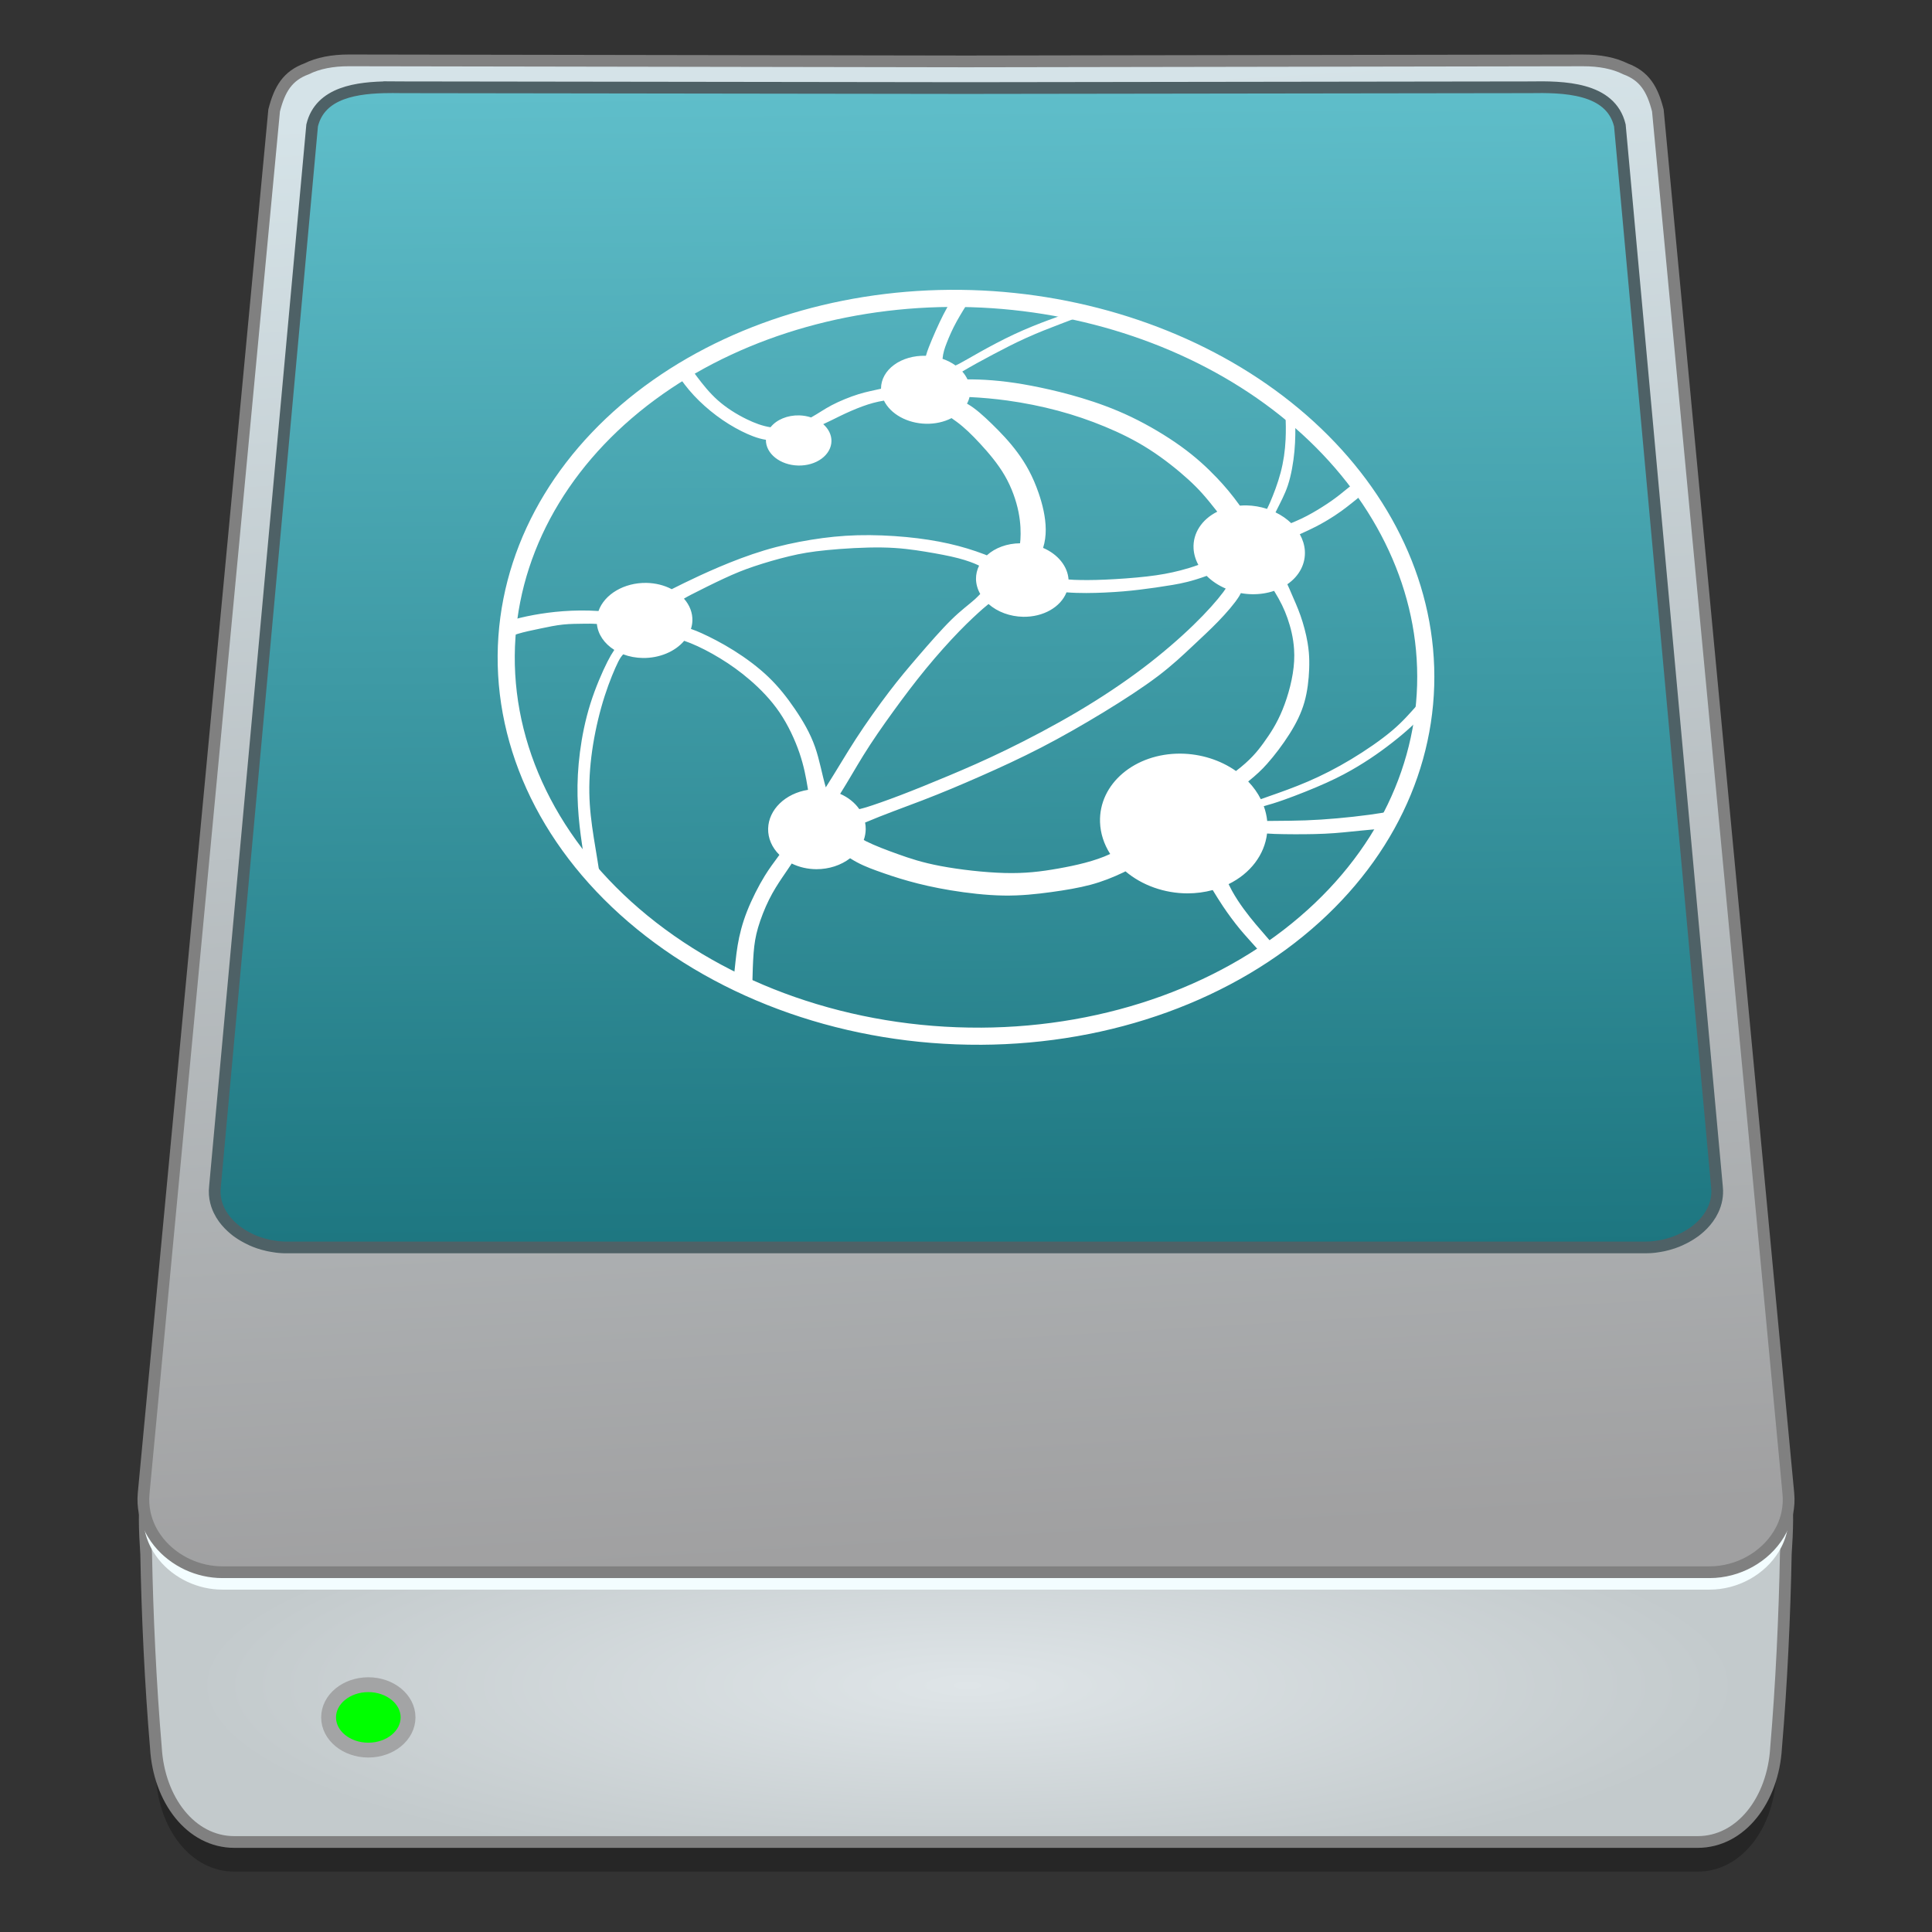 <?xml version="1.0" encoding="UTF-8" standalone="no"?>
<svg
   xmlns:osb="http://www.openswatchbook.org/uri/2009/osb"
   xmlns:dc="http://purl.org/dc/elements/1.1/"
   xmlns:cc="http://creativecommons.org/ns#"
   xmlns:rdf="http://www.w3.org/1999/02/22-rdf-syntax-ns#"
   xmlns:svg="http://www.w3.org/2000/svg"
   xmlns="http://www.w3.org/2000/svg"
   xmlns:xlink="http://www.w3.org/1999/xlink"
   xmlns:sodipodi="http://sodipodi.sourceforge.net/DTD/sodipodi-0.dtd"
   xmlns:inkscape="http://www.inkscape.org/namespaces/inkscape"
   width="128"
   height="128"
   viewBox="0 0 128 128"
   version="1.1"
   id="svg340"
   sodipodi:docname="network-server - Copy.svg"
   inkscape:version="0.92.4 (5da689c313, 2019-01-14)">
  <rect x="0" y="0" width="128" height="128" fill="#333333" stroke="none"/>
  <sodipodi:namedview
     pagecolor="#ffffff"
     bordercolor="#666666"
     borderopacity="1"
     objecttolerance="10"
     gridtolerance="10"
     guidetolerance="10"
     inkscape:pageopacity="0"
     inkscape:pageshadow="2"
     inkscape:window-width="1600"
     inkscape:window-height="838"
     id="namedview342"
     showgrid="false"
     inkscape:zoom="0.92187498"
     inkscape:cx="79.971395"
     inkscape:cy="-100.03637"
     inkscape:window-x="-8"
     inkscape:window-y="-8"
     inkscape:window-maximized="1"
     inkscape:current-layer="svg340" />
  <defs
     id="defs205">
    <linearGradient
       inkscape:collect="always"
       id="linearGradient1473">
      <stop
         style="stop-color:#5fbeca;stop-opacity:1"
         offset="0"
         id="stop1469" />
      <stop
         style="stop-color:#1d7680;stop-opacity:1"
         offset="1"
         id="stop1471" />
    </linearGradient>
    <linearGradient
       id="linearGradient5420"
       inkscape:collect="always">
      <stop
         id="stop5416"
         offset="0"
         style="stop-color:#d5e3e8;stop-opacity:1" />
      <stop
         id="stop5418"
         offset="1"
         style="stop-color:#a0a0a1;stop-opacity:1" />
    </linearGradient>
    <linearGradient
       id="linearGradient5408"
       inkscape:collect="always">
      <stop
         id="stop5404"
         offset="0"
         style="stop-color:#dfe5e8;stop-opacity:1" />
      <stop
         id="stop5406"
         offset="1"
         style="stop-color:#c3cacc;stop-opacity:1" />
    </linearGradient>
    <linearGradient
       osb:paint="solid"
       id="linearGradient6987">
      <stop
         id="stop6985"
         offset="0"
         style="stop-color:#77d2fb;stop-opacity:1;" />
    </linearGradient>
    <radialGradient
       gradientUnits="userSpaceOnUse"
       gradientTransform="matrix(0.685,0,0,0.171,-280.193,48.041)"
       r="74.884"
       fy="372.055"
       fx="502.621"
       cy="372.055"
       cx="502.621"
       id="radialGradient5414"
       xlink:href="#linearGradient5408"
       inkscape:collect="always" />
    <linearGradient
       gradientTransform="matrix(0.727,0,0,0.727,-301.207,-151.315)"
       gradientUnits="userSpaceOnUse"
       y2="349.103"
       x2="504.38"
       y1="216.144"
       x1="496.552"
       id="linearGradient5422"
       xlink:href="#linearGradient5420"
       inkscape:collect="always" />
    <linearGradient
       y2="324.152"
       x2="502.798"
       y1="216.43"
       x1="501.827"
       gradientTransform="matrix(0.714,0,0,0.714,-295.638,-148.541)"
       gradientUnits="userSpaceOnUse"
       id="linearGradient5448"
       xlink:href="#linearGradient1473"
       inkscape:collect="always" />
    <linearGradient
       osb:paint="solid"
       id="linearGradient6088">
      <stop
         id="stop6086"
         offset="0"
         style="stop-color:#51b3e3;stop-opacity:1;" />
    </linearGradient>
  </defs>
  <g
     transform="matrix(0.215,0,0,0.2,-259.508,-55.137)"
     id="g1485" />
  <g
     transform="matrix(0.215,0,0,0.2,-259.508,-55.137)"
     id="g1487" />
  <g
     transform="matrix(0.215,0,0,0.2,-259.508,-55.137)"
     id="g1489" />
  <g
     transform="matrix(0.215,0,0,0.2,-259.508,-55.137)"
     id="g1491" />
  <g
     transform="matrix(0.215,0,0,0.2,-259.508,-55.137)"
     id="g1493" />
  <g
     transform="matrix(0.215,0,0,0.2,-259.508,-55.137)"
     id="g1495" />
  <g
     transform="matrix(0.215,0,0,0.2,-259.508,-55.137)"
     id="g1497" />
  <g
     transform="matrix(0.215,0,0,0.2,-259.508,-55.137)"
     id="g1499" />
  <g
     transform="matrix(0.215,0,0,0.2,-259.508,-55.137)"
     id="g1501" />
  <g
     transform="matrix(0.215,0,0,0.2,-259.508,-55.137)"
     id="g1503" />
  <g
     transform="matrix(0.215,0,0,0.2,-259.508,-55.137)"
     id="g1505" />
  <g
     transform="matrix(0.215,0,0,0.2,-259.508,-55.137)"
     id="g1507" />
  <g
     transform="matrix(0.215,0,0,0.2,-259.508,-55.137)"
     id="g1509" />
  <g
     transform="matrix(0.215,0,0,0.2,-259.508,-55.137)"
     id="g1511" />
  <g
     transform="matrix(0.215,0,0,0.2,-259.508,-55.137)"
     id="g1513" />
  <g
     style="stroke-width:4.084"
     inkscape:transform-center-y="-9.4924686"
     inkscape:transform-center-x="5.4653607"
     inkscape:label="Capa 1"
     id="layer1-4-3"
     transform="matrix(2.152,0,0,2.157,-1145.474,-1153.931)">
    <g
       style="stroke-width:4.084"
       id="layer1-3-65-9"
       inkscape:label="Capa 1"
       transform="translate(0.42,0.035)" />
  </g>
  <g
     style="stroke-width:4.084"
     inkscape:transform-center-y="-9.4924686"
     inkscape:transform-center-x="5.4653607"
     inkscape:label="Capa 1"
     id="layer1-4"
     transform="matrix(2.152,0,0,2.157,-1145.474,-1153.83)">
    <g
       style="stroke-width:4.084"
       id="layer1-3-65"
       inkscape:label="Capa 1"
       transform="translate(0.42,0.035)" />
  </g>
  <circle
     style="fill:url(#c);stroke-width:1.062"
     cx="-328.668"
     cy="33.289"
     r="0"
     id="circle1645" />
  <circle
     style="fill:url(#b);stroke-width:1.062"
     cx="-399.105"
     cy="33.379"
     r="0"
     id="circle1647" />
  <g
     style="stroke-width:4.084"
     inkscape:transform-center-y="-9.4924686"
     inkscape:transform-center-x="5.4653607"
     inkscape:label="Capa 1"
     id="layer1-4-3-3"
     transform="matrix(2.152,0,0,2.157,-950.327,-1153.931)">
    <g
       style="stroke-width:4.084"
       id="layer1-3-65-9-90"
       inkscape:label="Capa 1"
       transform="translate(0.42,0.035)" />
  </g>
  <g
     style="stroke-width:4.084"
     inkscape:transform-center-y="-9.4924686"
     inkscape:transform-center-x="5.4653607"
     inkscape:label="Capa 1"
     id="layer1-4-5"
     transform="matrix(2.152,0,0,2.157,-950.327,-1153.83)">
    <g
       style="stroke-width:4.084"
       id="layer1-3-65-22"
       inkscape:label="Capa 1"
       transform="translate(0.42,0.035)" />
  </g>
  <g
     style="stroke-width:4.084"
     inkscape:transform-center-y="-9.4924686"
     inkscape:transform-center-x="5.4653607"
     inkscape:label="Capa 1"
     id="layer1-4-3-2"
     transform="matrix(2.053,0,0,2.058,-1088.403,-1076.027)">
    <g
       style="stroke-width:4.084"
       id="layer1-3-65-9-9"
       inkscape:label="Capa 1"
       transform="translate(0.42,0.035)" />
  </g>
  <g
     style="stroke-width:4.084"
     inkscape:transform-center-y="-9.4924686"
     inkscape:transform-center-x="5.4653607"
     inkscape:label="Capa 1"
     id="layer1-4-1"
     transform="matrix(2.053,0,0,2.058,-1088.403,-1075.931)">
    <g
       style="stroke-width:4.084"
       id="layer1-3-65-2"
       inkscape:label="Capa 1"
       transform="translate(0.42,0.035)" />
  </g>
  <g
     style="stroke-width:4.084"
     inkscape:transform-center-y="-9.4924686"
     inkscape:transform-center-x="5.4653607"
     inkscape:label="Capa 1"
     id="layer1-4-3-90"
     transform="matrix(2.152,0,0,2.157,-961.454,-1153.931)">
    <g
       style="stroke-width:4.084"
       id="layer1-3-65-9-5"
       inkscape:label="Capa 1"
       transform="translate(0.42,0.035)" />
  </g>
  <g
     style="stroke-width:4.084"
     inkscape:transform-center-y="-9.4924686"
     inkscape:transform-center-x="5.4653607"
     inkscape:label="Capa 1"
     id="layer1-4-22"
     transform="matrix(2.152,0,0,2.157,-961.454,-1153.83)">
    <g
       style="stroke-width:4.084"
       id="layer1-3-65-7"
       inkscape:label="Capa 1"
       transform="translate(0.42,0.035)" />
  </g>
  <circle
     style="fill:url(#c);stroke-width:1.062"
     cx="-144.648"
     cy="33.289"
     r="0"
     id="circle1645-3" />
  <circle
     style="fill:url(#b);stroke-width:1.062"
     cx="-215.085"
     cy="33.379"
     r="0"
     id="circle1647-7" />
  <g
     style="stroke-width:4.084"
     inkscape:transform-center-y="-9.4924686"
     inkscape:transform-center-x="5.4653607"
     inkscape:label="Capa 1"
     id="layer1-4-3-3-9"
     transform="matrix(2.152,0,0,2.157,-766.307,-1153.931)">
    <g
       style="stroke-width:4.084"
       id="layer1-3-65-9-90-0"
       inkscape:label="Capa 1"
       transform="translate(0.42,0.035)" />
  </g>
  <g
     style="stroke-width:4.084"
     inkscape:transform-center-y="-9.4924686"
     inkscape:transform-center-x="5.4653607"
     inkscape:label="Capa 1"
     id="layer1-4-5-2"
     transform="matrix(2.152,0,0,2.157,-766.307,-1153.83)">
    <g
       style="stroke-width:4.084"
       id="layer1-3-65-22-3"
       inkscape:label="Capa 1"
       transform="translate(0.42,0.035)" />
  </g>
  <g
     style="stroke-width:4.084"
     inkscape:transform-center-y="-9.4924686"
     inkscape:transform-center-x="5.4653607"
     inkscape:label="Capa 1"
     id="layer1-4-3-2-9"
     transform="matrix(2.053,0,0,2.058,-904.383,-1076.027)">
    <g
       style="stroke-width:4.084"
       id="layer1-3-65-9-9-9"
       inkscape:label="Capa 1"
       transform="translate(0.42,0.035)" />
  </g>
  <g
     style="stroke-width:4.084"
     inkscape:transform-center-y="-9.4924686"
     inkscape:transform-center-x="5.4653607"
     inkscape:label="Capa 1"
     id="layer1-4-1-7"
     transform="matrix(2.053,0,0,2.058,-904.383,-1075.931)">
    <g
       style="stroke-width:4.084"
       id="layer1-3-65-2-0"
       inkscape:label="Capa 1"
       transform="translate(0.42,0.035)" />
  </g>
  <g
     style="stroke-width:4.084"
     inkscape:transform-center-y="-9.4924686"
     inkscape:transform-center-x="5.4653607"
     inkscape:label="Capa 1"
     id="layer1-4-3-9"
     transform="matrix(2.152,0,0,2.157,-781.479,-1163.79)">
    <g
       style="stroke-width:4.084"
       id="layer1-3-65-9-0"
       inkscape:label="Capa 1"
       transform="translate(0.42,0.035)" />
  </g>
  <g
     style="stroke-width:4.084"
     inkscape:transform-center-y="-9.4924686"
     inkscape:transform-center-x="5.4653607"
     inkscape:label="Capa 1"
     id="layer1-4-52"
     transform="matrix(2.152,0,0,2.157,-781.479,-1163.689)">
    <g
       style="stroke-width:4.084"
       id="layer1-3-65-27"
       inkscape:label="Capa 1"
       transform="translate(0.42,0.035)" />
  </g>
  <g
     style="stroke-width:4.084"
     inkscape:transform-center-y="-9.4924686"
     inkscape:transform-center-x="5.4653607"
     inkscape:label="Capa 1"
     id="layer1-4-3-2-2"
     transform="matrix(2.053,0,0,2.058,-919.556,-1085.887)">
    <g
       style="stroke-width:4.084"
       id="layer1-3-65-9-9-3"
       inkscape:label="Capa 1"
       transform="translate(0.42,0.035)" />
  </g>
  <g
     style="stroke-width:4.084"
     inkscape:transform-center-y="-9.4924686"
     inkscape:transform-center-x="5.4653607"
     inkscape:label="Capa 1"
     id="layer1-4-1-9"
     transform="matrix(2.053,0,0,2.058,-919.556,-1085.791)">
    <g
       style="stroke-width:4.084"
       id="layer1-3-65-2-9"
       inkscape:label="Capa 1"
       transform="translate(0.42,0.035)" />
  </g>
  <g
     style="stroke-width:4.084"
     inkscape:transform-center-y="-9.4924686"
     inkscape:transform-center-x="5.4653607"
     inkscape:label="Capa 1"
     id="layer1-4-3-39"
     transform="matrix(2.053,0,0,2.057,-1064.865,-1099.172)">
    <g
       style="stroke-width:4.084"
       id="layer1-3-65-9-05"
       inkscape:label="Capa 1"
       transform="translate(0.42,0.035)" />
  </g>
  <g
     style="stroke-width:4.084"
     inkscape:transform-center-y="-9.4924686"
     inkscape:transform-center-x="5.4653607"
     inkscape:label="Capa 1"
     id="layer1-4-2"
     transform="matrix(2.053,0,0,2.057,-1064.865,-1099.076)">
    <g
       style="stroke-width:4.084"
       id="layer1-3-65-273"
       inkscape:label="Capa 1"
       transform="translate(0.42,0.035)" />
  </g>
  <g
     transform="matrix(1.062,0,0,1.062,195.784,-317.572)"
     style="opacity:1"
     id="g1068" />
  <g
     style="stroke-width:4.084"
     inkscape:transform-center-y="-9.4924686"
     inkscape:transform-center-x="5.4653607"
     inkscape:label="Capa 1"
     id="layer1-4-9-22"
     transform="matrix(2.05,0,0,2.055,-1450.396,-1164.442)">
    <g
       style="stroke-width:4.084"
       id="layer1-3-65-0-7"
       inkscape:label="Capa 1"
       transform="translate(0.42,0.035)" />
  </g>
  <g
     style="stroke-width:4.084"
     inkscape:transform-center-y="-9.4924686"
     inkscape:transform-center-x="5.4653607"
     inkscape:label="Capa 1"
     id="layer1-4-3-1"
     transform="matrix(2.05,0,0,2.055,-1450.396,-1164.347)">
    <g
       style="stroke-width:4.084"
       id="layer1-3-65-7-4"
       inkscape:label="Capa 1"
       transform="translate(0.42,0.035)" />
  </g>
  <g
     style="stroke-width:4.084"
     inkscape:transform-center-y="-9.4924686"
     inkscape:transform-center-x="5.4653607"
     inkscape:label="Capa 1"
     id="layer1-4-9-2"
     transform="matrix(2.05,0,0,2.055,-1575.655,-1331.171)">
    <g
       style="stroke-width:4.084"
       id="layer1-3-65-0-2"
       inkscape:label="Capa 1"
       transform="translate(0.42,0.035)" />
  </g>
  <g
     style="stroke-width:4.084"
     inkscape:transform-center-y="-9.4924686"
     inkscape:transform-center-x="5.4653607"
     inkscape:label="Capa 1"
     id="layer1-4-7"
     transform="matrix(2.05,0,0,2.055,-1575.655,-1331.075)">
    <g
       style="stroke-width:4.084"
       id="layer1-3-65-3"
       inkscape:label="Capa 1"
       transform="translate(0.42,0.035)" />
  </g>
  <g
     style="stroke-width:4.084"
     inkscape:transform-center-y="-9.4924686"
     inkscape:transform-center-x="5.4653607"
     inkscape:label="Capa 1"
     id="layer1-4-9"
     transform="matrix(2.05,0,0,2.055,-1450.396,-1164.442)">
    <g
       style="stroke-width:4.084"
       id="layer1-3-65-0"
       inkscape:label="Capa 1"
       transform="translate(0.42,0.035)" />
  </g>
  <g
     style="stroke-width:4.084"
     inkscape:transform-center-y="-9.4924686"
     inkscape:transform-center-x="5.4653607"
     inkscape:label="Capa 1"
     id="layer1-4-32"
     transform="matrix(2.05,0,0,2.055,-1450.396,-1164.347)">
    <g
       style="stroke-width:4.084"
       id="layer1-3-65-76"
       inkscape:label="Capa 1"
       transform="translate(0.42,0.035)" />
  </g>
  <g
     id="g1717"
     transform="translate(-2.4864012e-4,2.0063282e-5)">
    <path
       inkscape:connector-curvature="0"
       id="path869"
       d="M 23.121,5.96 C 22.025,5.957 21.078,6.14 20.308,6.522 19.055,6.987 18.524,7.858 18.162,9.277 L 9.518,100.902 c -0.042,0.45 -0.015,0.887 0.073,1.304 0.002,0.012 0.007,0.024 0.01,0.036 -0.015,0.85 0.024,1.765 0.086,2.689 0.074,4.001 0.287,8.645 0.643,12.81 0.195,3.461 2.319,6.259 5.2,6.259 h 0.308 7.32 81.376 0.308 7.32 0.308 c 2.881,0 5.007,-2.798 5.202,-6.259 0.356,-4.165 0.569,-8.809 0.643,-12.81 0.062,-0.922 0.101,-1.835 0.086,-2.684 0.003,-0.012 0.006,-0.028 0.01,-0.04 0.088,-0.417 0.115,-0.854 0.073,-1.304 L 109.837,9.277 c -0.361,-1.419 -0.892,-2.29 -2.145,-2.754 -0.77,-0.383 -1.717,-0.565 -2.813,-0.563 l -40.879,0.067 z"
       style="opacity:0.25;fill:#000000;fill-opacity:1;stroke:none;stroke-width:0.778;stroke-miterlimit:4;stroke-dasharray:none;stroke-opacity:1" />
    <path
       inkscape:connector-curvature="0"
       id="rect5373"
       d="m 11.336,96.468 c -1.901,0.33 -1.857,3.416 -1.651,6.5 0.074,4.001 0.288,8.643 0.643,12.808 0.195,3.461 2.319,6.261 5.201,6.261 h 0.308 7.321 81.375 0.308 7.321 0.308 c 2.881,0 5.006,-2.8 5.201,-6.261 0.356,-4.165 0.569,-8.807 0.643,-12.808 0.206,-3.084 0.25,-6.17 -1.651,-6.5 H 109.035 67.814 60.186 18.965 Z"
       style="opacity:1;fill:url(#radialGradient5414);fill-opacity:1;stroke:#808080;stroke-width:0.777;stroke-miterlimit:4;stroke-dasharray:none;stroke-opacity:1" />
    <path
       style="opacity:1;fill:#f3fdff;fill-opacity:1;stroke:none;stroke-width:3.588;stroke-miterlimit:4;stroke-dasharray:none;stroke-opacity:1"
       d="M 23.122,5.154 C 22.026,5.152 21.078,5.334 20.308,5.716 19.055,6.181 18.524,7.052 18.163,8.47 L 9.517,100.096 c -0.042,0.45 -0.015,0.886 0.073,1.303 0.035,0.167 0.08,0.33 0.134,0.49 0.027,0.08 0.056,0.159 0.087,0.237 0.094,0.234 0.208,0.46 0.339,0.675 0.218,0.359 0.485,0.689 0.79,0.985 0.061,0.059 0.124,0.117 0.188,0.173 0.32,0.281 0.678,0.526 1.062,0.727 0.077,0.041 0.154,0.079 0.233,0.116 0.71,0.33 1.5,0.515 2.313,0.515 h 98.527 c 1.898,0 3.669,-1.008 4.587,-2.515 0.131,-0.215 0.245,-0.441 0.339,-0.675 0.031,-0.078 0.061,-0.157 0.087,-0.237 0.054,-0.16 0.099,-0.323 0.134,-0.49 0.088,-0.417 0.116,-0.853 0.073,-1.303 l -8.646,-91.625 c -0.361,-1.419 -0.892,-2.29 -2.145,-2.754 -0.77,-0.383 -1.718,-0.564 -2.814,-0.562 l -40.878,0.067 z"
       id="path5490"
       inkscape:connector-curvature="0" />
    <path
       inkscape:connector-curvature="0"
       id="rect5346"
       d="M 23.122,4 C 22.026,3.998 21.078,4.18 20.308,4.562 19.055,5.027 18.524,5.898 18.163,7.317 L 9.517,98.942 c -0.042,0.45 -0.015,0.886 0.073,1.303 0.035,0.167 0.08,0.33 0.134,0.49 0.027,0.08 0.056,0.159 0.087,0.237 0.094,0.234 0.208,0.46 0.339,0.675 0.218,0.359 0.485,0.689 0.79,0.985 0.061,0.059 0.124,0.117 0.188,0.173 0.32,0.281 0.678,0.526 1.062,0.727 0.077,0.04 0.154,0.079 0.233,0.116 0.71,0.33 1.5,0.515 2.313,0.515 h 98.527 c 1.898,0 3.669,-1.008 4.587,-2.515 0.131,-0.215 0.245,-0.441 0.339,-0.675 0.031,-0.078 0.061,-0.157 0.087,-0.237 0.054,-0.16 0.099,-0.324 0.134,-0.49 0.088,-0.417 0.116,-0.853 0.073,-1.303 L 109.837,7.317 c -0.361,-1.419 -0.892,-2.29 -2.145,-2.754 -0.77,-0.383 -1.718,-0.564 -2.814,-0.562 l -40.878,0.067 z"
       style="opacity:1;fill:url(#linearGradient5422);fill-opacity:1;stroke:#808080;stroke-width:0.778;stroke-miterlimit:4;stroke-dasharray:none;stroke-opacity:1" />
    <path
       inkscape:connector-curvature="0"
       id="path5365"
       d="m 25.793,5.778 c -2.107,0.016 -4.581,0.322 -5.113,2.533 L 14.242,78.627 c -0.039,0.345 -0.014,0.68 0.067,1 0.032,0.128 0.073,0.253 0.122,0.376 0.025,0.061 0.051,0.122 0.08,0.182 0.086,0.18 0.189,0.353 0.309,0.518 0.051,0.071 0.106,0.14 0.163,0.208 0.017,0.024 0.036,0.04 0.054,0.06 0.041,0.046 0.081,0.092 0.124,0.137 0.023,0.024 0.048,0.047 0.072,0.071 0.041,0.041 0.082,0.081 0.125,0.121 0.023,0.024 0.046,0.04 0.069,0.06 0.038,0.032 0.075,0.067 0.115,0.099 0.01,0.008 0.021,0.016 0.031,0.024 0.013,0.012 0.027,0.024 0.041,0.036 0.033,0.028 0.066,0.052 0.1,0.077 0.017,0.012 0.036,0.028 0.053,0.036 0.036,0.028 0.072,0.05 0.108,0.075 0.041,0.028 0.082,0.055 0.124,0.081 0.039,0.028 0.079,0.049 0.118,0.072 0.042,0.028 0.085,0.05 0.128,0.073 0.041,0.024 0.082,0.045 0.124,0.067 0.044,0.024 0.088,0.045 0.132,0.066 0.043,0.024 0.085,0.041 0.128,0.061 0.018,0.008 0.035,0.02 0.053,0.028 0.05,0.024 0.1,0.042 0.15,0.063 0.01,0.004 0.02,0.008 0.03,0.012 0.011,0.004 0.022,0.012 0.033,0.016 0.081,0.032 0.163,0.061 0.246,0.09 0,0 3.5e-4,0 3.5e-4,0 0.09,0.032 0.182,0.058 0.275,0.085 0.03,0.008 0.06,0.016 0.091,0.024 0.065,0.02 0.131,0.032 0.197,0.049 0.034,0.008 0.067,0.016 0.101,0.024 0.064,0.016 0.128,0.028 0.192,0.036 0.033,0.008 0.066,0.012 0.099,0.016 0.069,0.012 0.139,0.02 0.209,0.032 0.03,0.004 0.061,0.008 0.091,0.012 0.076,0.008 0.152,0.016 0.228,0.02 0.025,0.002 0.05,0.004 0.075,0.004 0.102,0.008 0.204,0.008 0.307,0.008 h 89.981 c 0.103,0 0.205,-0.004 0.307,-0.008 0.025,-0.002 0.05,-0.004 0.075,-0.004 0.076,-0.004 0.152,-0.012 0.228,-0.02 0.03,-0.003 0.061,-0.008 0.091,-0.012 0.07,-0.008 0.14,-0.02 0.21,-0.032 0.033,-0.004 0.066,-0.012 0.099,-0.016 0.065,-0.012 0.128,-0.024 0.192,-0.036 0.034,-0.008 0.068,-0.016 0.101,-0.024 0.068,-0.016 0.135,-0.036 0.201,-0.051 0.028,-0.008 0.057,-0.016 0.085,-0.024 0.093,-0.028 0.186,-0.055 0.277,-0.086 0,0 3.5e-4,0 3.5e-4,0 0.083,-0.032 0.165,-0.058 0.246,-0.09 0.011,-0.004 0.02,-0.008 0.03,-0.012 0.014,-0.008 0.028,-0.012 0.042,-0.02 0.047,-0.02 0.095,-0.04 0.141,-0.058 0.018,-0.008 0.035,-0.02 0.053,-0.028 0.044,-0.02 0.087,-0.041 0.131,-0.062 0.043,-0.024 0.086,-0.042 0.128,-0.064 0.043,-0.024 0.085,-0.045 0.127,-0.069 0.044,-0.028 0.087,-0.049 0.131,-0.075 0.038,-0.024 0.076,-0.046 0.114,-0.07 0.043,-0.028 0.084,-0.054 0.125,-0.082 0.037,-0.028 0.073,-0.05 0.108,-0.075 0.017,-0.012 0.036,-0.028 0.053,-0.036 0.034,-0.028 0.067,-0.051 0.1,-0.077 0.014,-0.012 0.027,-0.024 0.041,-0.032 0.011,-0.008 0.021,-0.016 0.03,-0.024 0.039,-0.032 0.077,-0.065 0.115,-0.099 0.023,-0.02 0.047,-0.04 0.069,-0.06 0.043,-0.04 0.084,-0.08 0.125,-0.12 0.024,-0.024 0.049,-0.047 0.071,-0.071 0.055,-0.057 0.108,-0.116 0.158,-0.175 0.004,-0.008 0.011,-0.012 0.017,-0.02 2.9e-4,-3.62e-4 4.5e-4,-7.23e-4 7.1e-4,-0.002 0.058,-0.069 0.113,-0.14 0.165,-0.211 0.12,-0.165 0.224,-0.338 0.309,-0.518 0.029,-0.06 0.055,-0.12 0.08,-0.182 0.049,-0.123 0.09,-0.248 0.122,-0.376 0.06,-0.24 0.09,-0.488 0.084,-0.743 -0.002,-0.085 -0.008,-0.171 -0.017,-0.257 L 107.32,8.31 c -0.608,-2.527 -3.753,-2.565 -5.987,-2.527 l -37.333,0.051 -37.333,-0.051 c -0.279,-0.004 -0.573,-0.008 -0.874,-0.008 z"
       style="opacity:1;fill:url(#linearGradient5448);fill-opacity:1;stroke:#4e6166;stroke-width:0.777;stroke-miterlimit:4;stroke-dasharray:none;stroke-opacity:1" />
    <ellipse
       ry="2.167"
       rx="2.632"
       cy="113.782"
       cx="24.402"
       id="path5424"
       style="opacity:1;fill:#00ff00;fill-opacity:1;stroke:#a3a4a5;stroke-width:0.983;stroke-linecap:round;stroke-miterlimit:4;stroke-dasharray:none;stroke-opacity:1" />
    <g
       transform="translate(2.25,-0.821)"
       id="g1706">
      <path
         id="path920"
         d="m 62.734,69.472 c -8.677,0.043 -17.012,-2.867 -23.003,-8.018 -5.886,-5.062 -8.872,-11.744 -8.394,-18.452 0.461,-6.473 4.111,-12.398 10.01,-16.542 5.713,-4.014 13.152,-6.084 20.755,-5.854 7.52,0.227 14.781,2.692 20.313,6.906 5.619,4.279 9.133,10.114 9.712,16.328 0.6,6.431 -1.98,12.798 -7.329,17.65 -5.533,5.02 -13.495,7.94 -22.065,7.983 0,0 0,0 0,0"
         style="opacity:1;fill:none;fill-opacity:1;stroke:#ffffff;stroke-width:1.134;stroke-miterlimit:4;stroke-dasharray:none;stroke-dashoffset:0;stroke-opacity:1"
         inkscape:connector-curvature="0" />
      <path
         id="circle922"
         d="m 91.893,47.268 c -0.098,0.104 -0.198,0.21 -0.298,0.321 -0.425,0.47 -0.88,1.014 -1.609,1.632 -0.733,0.621 -1.744,1.317 -2.722,1.905 -0.982,0.591 -1.93,1.072 -2.863,1.474 -0.937,0.403 -1.858,0.725 -2.566,0.972 -0.217,0.076 -0.376,0.134 -0.553,0.197 -0.211,-0.42 -0.492,-0.814 -0.835,-1.172 0.553,-0.449 0.887,-0.762 1.251,-1.171 0.491,-0.55 1.041,-1.275 1.484,-1.976 0.442,-0.698 0.778,-1.372 0.987,-2.104 0.208,-0.728 0.29,-1.512 0.316,-2.171 0.016,-0.411 0.01,-0.774 -0.021,-1.132 -0.02,-0.215 -0.047,-0.427 -0.084,-0.648 -0.1,-0.588 -0.271,-1.231 -0.47,-1.795 -0.198,-0.562 -0.424,-1.045 -0.591,-1.437 -0.086,-0.201 -0.161,-0.385 -0.279,-0.633 0.798,-0.549 1.221,-1.369 1.159,-2.239 -0.027,-0.367 -0.14,-0.732 -0.333,-1.076 0.461,-0.212 0.778,-0.356 1.075,-0.51 0.442,-0.229 1.066,-0.583 1.689,-1.034 0.5,-0.361 0.997,-0.781 1.343,-1.057 -0.179,-0.247 -0.364,-0.492 -0.554,-0.734 -0.302,0.215 -0.617,0.488 -0.931,0.735 -0.369,0.29 -0.734,0.541 -1.148,0.802 -0.415,0.262 -0.878,0.533 -1.361,0.762 -0.208,0.099 -0.434,0.194 -0.686,0.301 -0.293,-0.283 -0.644,-0.524 -1.036,-0.714 0.346,-0.692 0.618,-1.197 0.808,-1.762 0.23,-0.683 0.375,-1.534 0.445,-2.292 0.069,-0.753 0.065,-1.416 0.053,-1.908 -0.211,-0.187 -0.426,-0.37 -0.643,-0.552 0.02,0.544 0.031,1.116 0.005,1.673 -0.035,0.758 -0.139,1.483 -0.33,2.208 -0.193,0.728 -0.475,1.454 -0.694,1.962 -0.071,0.165 -0.138,0.301 -0.206,0.442 -0.436,-0.143 -0.896,-0.222 -1.356,-0.232 -0.149,-0.002 -0.296,0.004 -0.443,0.016 -0.528,-0.734 -0.999,-1.291 -1.517,-1.835 -0.668,-0.702 -1.417,-1.393 -2.387,-2.092 -0.967,-0.697 -2.152,-1.402 -3.298,-1.951 -1.144,-0.548 -2.248,-0.94 -3.262,-1.247 -1.014,-0.306 -1.939,-0.528 -2.75,-0.698 -0.812,-0.17 -1.51,-0.29 -2.192,-0.376 -0.682,-0.086 -1.349,-0.137 -1.881,-0.155 -0.277,-0.01 -0.519,-0.011 -0.759,-0.01 -0.086,-0.183 -0.202,-0.358 -0.345,-0.521 0.588,-0.352 1.346,-0.766 2.059,-1.143 0.766,-0.405 1.461,-0.761 2.193,-1.091 0.73,-0.329 1.495,-0.631 2.268,-0.924 0.466,-0.177 0.934,-0.351 1.315,-0.507 -0.307,-0.072 -0.615,-0.14 -0.925,-0.204 -0.33,0.153 -0.682,0.269 -1.233,0.474 -0.585,0.217 -1.395,0.534 -2.222,0.919 -0.83,0.387 -1.676,0.843 -2.305,1.195 -0.631,0.353 -1.044,0.602 -1.329,0.749 -0.107,0.055 -0.186,0.091 -0.268,0.131 -0.254,-0.183 -0.546,-0.332 -0.863,-0.441 0.038,-0.405 0.143,-0.709 0.274,-1.044 0.163,-0.418 0.364,-0.894 0.676,-1.457 0.242,-0.437 0.549,-0.922 0.778,-1.3 -0.395,-0.008 -0.791,-0.009 -1.186,-0.004 -0.142,0.239 -0.302,0.515 -0.484,0.871 -0.327,0.64 -0.714,1.523 -0.96,2.149 -0.087,0.221 -0.149,0.407 -0.199,0.586 -0.007,-3.67e-4 -0.014,-0.001 -0.022,-0.002 -0.779,-0.021 -1.527,0.193 -2.08,0.596 -0.555,0.405 -0.869,0.968 -0.872,1.566 2.76e-4,0.007 7.35e-4,0.013 0.001,0.02 -0.002,7.35e-4 -0.006,0.002 -0.008,0.002 -0.448,0.108 -0.902,0.18 -1.475,0.357 -0.574,0.177 -1.267,0.46 -1.791,0.736 -0.502,0.265 -0.856,0.526 -1.36,0.807 -0.25,-0.082 -0.518,-0.129 -0.789,-0.136 -0.776,-0.018 -1.5,0.282 -1.898,0.787 -0.533,-0.08 -1.059,-0.28 -1.569,-0.528 -0.704,-0.342 -1.373,-0.769 -1.927,-1.262 -0.553,-0.492 -0.987,-1.047 -1.34,-1.512 -0.169,-0.223 -0.318,-0.422 -0.446,-0.607 -0.275,0.163 -0.546,0.331 -0.814,0.502 0.126,0.193 0.263,0.387 0.408,0.576 0.384,0.503 0.824,0.974 1.321,1.417 0.497,0.444 1.05,0.86 1.609,1.206 0.559,0.347 1.123,0.624 1.582,0.799 0.339,0.129 0.619,0.201 0.869,0.239 -0.013,0.916 0.943,1.679 2.142,1.706 0.579,0.013 1.136,-0.151 1.549,-0.456 0.412,-0.304 0.647,-0.723 0.652,-1.164 0.004,-0.41 -0.19,-0.81 -0.544,-1.121 0.408,-0.187 0.754,-0.363 1.114,-0.54 0.47,-0.23 1.01,-0.467 1.493,-0.643 0.481,-0.176 0.905,-0.292 1.411,-0.377 0.002,-2.39e-4 0.004,-2.87e-4 0.004,-7.35e-4 0.437,0.892 1.543,1.504 2.778,1.534 0.611,0.014 1.204,-0.117 1.7,-0.374 0.114,0.079 0.227,0.16 0.34,0.243 0.516,0.381 0.995,0.845 1.546,1.441 0.552,0.597 1.178,1.327 1.638,2.12 0.462,0.796 0.759,1.655 0.91,2.402 0.152,0.75 0.158,1.387 0.13,1.832 -0.006,0.094 -0.014,0.175 -0.025,0.255 -0.852,0.007 -1.649,0.296 -2.199,0.798 -0.055,-0.021 -0.108,-0.045 -0.163,-0.066 -0.738,-0.28 -1.507,-0.517 -2.358,-0.709 -0.852,-0.192 -1.787,-0.339 -2.817,-0.437 -1.031,-0.098 -2.158,-0.147 -3.222,-0.119 -1.066,0.029 -2.069,0.135 -3.088,0.3 -1.021,0.166 -2.064,0.391 -3.097,0.703 -1.037,0.312 -2.081,0.715 -2.994,1.102 -0.916,0.389 -1.71,0.765 -2.313,1.058 -0.327,0.159 -0.593,0.291 -0.827,0.411 -0.494,-0.262 -1.076,-0.406 -1.677,-0.417 -1.464,-0.023 -2.779,0.746 -3.174,1.863 -1.671,-0.111 -3.177,0.06 -4.256,0.256 -0.678,0.123 -1.188,0.256 -1.707,0.393 -0.064,0.385 -0.116,0.771 -0.157,1.158 0.246,-0.099 0.468,-0.2 0.772,-0.294 0.409,-0.127 0.969,-0.241 1.494,-0.351 0.524,-0.11 1.017,-0.215 1.509,-0.266 0.492,-0.051 0.983,-0.049 1.393,-0.055 0.258,-0.004 0.498,-0.008 0.845,0.017 0.066,0.677 0.483,1.298 1.154,1.719 -0.154,0.227 -0.292,0.46 -0.46,0.792 -0.33,0.653 -0.786,1.698 -1.124,2.77 -0.34,1.078 -0.559,2.182 -0.692,3.21 -0.133,1.033 -0.179,1.987 -0.159,2.903 0.02,0.92 0.106,1.8 0.209,2.594 0.101,0.774 0.219,1.471 0.307,2.185 0.336,0.411 0.686,0.815 1.052,1.21 -0.009,-0.077 -0.017,-0.154 -0.026,-0.232 -0.119,-0.957 -0.312,-2.003 -0.468,-3 -0.156,-0.993 -0.276,-1.939 -0.293,-2.96 -0.016,-1.016 0.07,-2.104 0.25,-3.211 0.179,-1.101 0.449,-2.22 0.765,-3.202 0.314,-0.977 0.673,-1.819 0.892,-2.26 0.114,-0.23 0.201,-0.359 0.336,-0.507 0.406,0.154 0.851,0.236 1.304,0.243 1.094,0.013 2.128,-0.418 2.738,-1.138 0.137,0.047 0.271,0.096 0.408,0.151 0.626,0.252 1.304,0.603 1.968,1.008 0.665,0.405 1.317,0.864 1.992,1.447 0.676,0.585 1.375,1.294 1.95,2.139 0.577,0.848 1.028,1.833 1.322,2.695 0.294,0.866 0.426,1.596 0.535,2.253 0.011,0.071 0.017,0.11 0.029,0.18 -1.505,0.237 -2.612,1.309 -2.643,2.57 -0.014,0.636 0.251,1.253 0.747,1.74 -0.376,0.508 -0.684,0.924 -0.969,1.386 -0.407,0.66 -0.857,1.542 -1.175,2.351 -0.319,0.813 -0.504,1.549 -0.623,2.261 -0.119,0.715 -0.171,1.404 -0.249,2.077 -0.014,0.118 -0.026,0.223 -0.042,0.339 0.412,0.202 0.829,0.395 1.252,0.581 0.003,-0.123 0.007,-0.238 0.01,-0.362 0.02,-0.777 0.039,-1.516 0.087,-2.131 0.048,-0.613 0.125,-1.103 0.297,-1.691 0.172,-0.586 0.438,-1.268 0.726,-1.846 0.286,-0.576 0.594,-1.049 0.854,-1.436 0.259,-0.386 0.472,-0.686 0.617,-0.911 0.009,-0.014 0.02,-0.032 0.029,-0.046 0.494,0.244 1.059,0.373 1.637,0.376 0.829,0.002 1.628,-0.258 2.233,-0.725 0.601,0.386 1.163,0.609 1.748,0.821 0.65,0.235 1.33,0.468 2.123,0.689 0.793,0.222 1.699,0.433 2.787,0.613 1.087,0.18 2.355,0.33 3.507,0.348 1.15,0.018 2.182,-0.096 3.144,-0.227 0.96,-0.131 1.848,-0.281 2.628,-0.489 0.778,-0.209 1.446,-0.475 2.168,-0.817 0.046,-0.022 0.093,-0.049 0.139,-0.071 1.097,0.929 2.583,1.457 4.109,1.46 0.571,-3.68e-4 1.135,-0.075 1.671,-0.22 0.222,0.36 0.427,0.7 0.687,1.087 0.321,0.479 0.734,1.041 1.117,1.504 0.383,0.464 0.736,0.828 1.087,1.233 0.122,0.141 0.242,0.287 0.355,0.434 0.283,-0.179 0.562,-0.363 0.837,-0.55 -0.391,-0.482 -0.778,-0.903 -1.225,-1.435 -0.518,-0.617 -1.116,-1.383 -1.584,-2.23 -0.079,-0.144 -0.151,-0.29 -0.223,-0.435 1.445,-0.708 2.382,-1.946 2.549,-3.353 0.316,0.024 0.678,0.036 1.134,0.042 0.782,0.011 1.817,0.012 2.696,-0.03 0.877,-0.041 1.598,-0.126 2.396,-0.206 0.472,-0.048 0.967,-0.093 1.37,-0.106 0.206,-0.386 0.4,-0.776 0.581,-1.171 -0.377,0.075 -0.867,0.155 -1.397,0.227 -0.685,0.093 -1.428,0.175 -2.143,0.238 -0.715,0.064 -1.402,0.109 -2.086,0.134 -0.685,0.025 -1.367,0.029 -1.921,0.033 -0.288,0.002 -0.413,0.004 -0.62,0.006 -0.034,-0.331 -0.11,-0.66 -0.227,-0.98 0.373,-0.101 0.792,-0.226 1.361,-0.429 0.831,-0.296 1.925,-0.729 2.79,-1.12 0.862,-0.389 1.496,-0.736 2.068,-1.08 0.571,-0.343 1.08,-0.682 1.579,-1.044 0.498,-0.361 0.987,-0.746 1.387,-1.083 0.384,-0.323 0.69,-0.607 1.117,-1.022 0.048,-0.395 0.085,-0.791 0.109,-1.188 0,0 2.9e-4,8e-6 2.9e-4,8e-6 M 83.485,43.834 c 0.017,0.254 0.02,0.516 0.005,0.786 -0.057,1.083 -0.39,2.291 -0.768,3.217 -0.38,0.931 -0.806,1.575 -1.267,2.214 -0.405,0.561 -0.869,1.129 -1.818,1.852 -1.036,-0.73 -2.336,-1.139 -3.661,-1.152 -3.033,-0.026 -5.433,1.995 -5.346,4.545 0.025,0.727 0.255,1.448 0.673,2.103 -1.005,0.474 -2.288,0.76 -3.427,0.962 -1.191,0.212 -2.219,0.333 -3.563,0.298 -1.347,-0.035 -2.988,-0.225 -4.233,-0.459 -1.245,-0.234 -2.059,-0.511 -2.831,-0.787 -0.772,-0.276 -1.534,-0.563 -2.136,-0.865 -0.048,-0.024 -0.09,-0.05 -0.136,-0.075 0.083,-0.235 0.126,-0.478 0.129,-0.722 7.35e-4,-0.146 -0.013,-0.291 -0.041,-0.434 1.247,-0.53 2.554,-0.993 3.799,-1.471 1.306,-0.502 2.54,-1.022 3.838,-1.594 1.291,-0.569 2.643,-1.188 4.033,-1.906 1.382,-0.714 2.799,-1.527 4.144,-2.346 1.336,-0.815 2.6,-1.637 3.575,-2.375 0.969,-0.734 1.654,-1.386 2.278,-1.971 0.621,-0.583 1.182,-1.099 1.729,-1.663 0.545,-0.563 1.076,-1.174 1.378,-1.654 0.048,-0.076 0.083,-0.147 0.122,-0.22 0.248,0.045 0.5,0.069 0.75,0.073 0.506,0.007 1,-0.069 1.452,-0.223 0.43,0.699 0.679,1.221 0.884,1.805 0.215,0.613 0.389,1.303 0.439,2.063 0,0 -2.03e-4,-7e-6 -2.03e-4,-7e-6 m -4.528,-4.02 c -0.053,0.078 -0.102,0.152 -0.165,0.237 -0.412,0.553 -1.085,1.317 -1.983,2.187 -0.904,0.876 -2.037,1.863 -3.329,2.841 -1.302,0.985 -2.767,1.962 -4.336,2.891 -1.581,0.935 -3.267,1.82 -4.714,2.524 -1.455,0.708 -2.665,1.232 -3.821,1.717 -1.16,0.487 -2.266,0.935 -3.207,1.295 -0.945,0.361 -1.724,0.631 -2.239,0.792 -0.183,0.057 -0.329,0.092 -0.483,0.129 -0.299,-0.429 -0.738,-0.78 -1.268,-1.013 0.562,-0.896 1.026,-1.723 1.53,-2.537 0.598,-0.965 1.274,-1.937 1.972,-2.9 0.693,-0.957 1.423,-1.929 2.181,-2.852 0.754,-0.918 1.536,-1.789 2.202,-2.475 0.663,-0.683 1.211,-1.183 1.591,-1.517 0.126,-0.111 0.239,-0.2 0.354,-0.295 0.593,0.524 1.429,0.832 2.301,0.846 1.321,0.019 2.473,-0.635 2.865,-1.62 0.877,0.069 1.783,0.048 2.514,0.015 0.942,-0.043 1.589,-0.103 2.295,-0.187 0.705,-0.084 1.47,-0.193 2.227,-0.321 0.62,-0.105 1.258,-0.238 2.25,-0.598 0.346,0.346 0.777,0.633 1.263,0.841 0,0 -8.1e-5,-2.2e-5 -8.1e-5,-2.2e-5 m -0.561,-5.093 c -1.029,0.513 -1.623,1.43 -1.57,2.434 0.02,0.371 0.128,0.741 0.318,1.091 -0.439,0.157 -0.821,0.271 -1.19,0.366 -0.69,0.178 -1.352,0.301 -2.211,0.4 -0.861,0.099 -1.92,0.174 -2.772,0.21 -0.853,0.037 -1.498,0.035 -2.064,0.014 -0.126,-0.005 -0.244,-0.017 -0.364,-0.025 -0.06,-0.873 -0.704,-1.671 -1.686,-2.092 0.124,-0.391 0.178,-0.805 0.175,-1.224 -0.006,-0.829 -0.219,-1.675 -0.466,-2.396 -0.393,-1.148 -0.873,-1.98 -1.406,-2.7 -0.531,-0.718 -1.116,-1.326 -1.682,-1.878 -0.564,-0.55 -1.112,-1.044 -1.618,-1.333 -0.016,-0.009 -0.029,-0.014 -0.045,-0.023 0.076,-0.141 0.132,-0.288 0.167,-0.439 0.816,0.038 1.651,0.113 2.494,0.228 1.134,0.156 2.28,0.386 3.364,0.676 1.085,0.29 2.109,0.641 3.113,1.057 1.005,0.416 1.99,0.898 2.949,1.513 0.961,0.616 1.895,1.366 2.598,2.007 0.657,0.6 1.123,1.122 1.895,2.112 0,0 2.6e-5,-1.1e-5 2.6e-5,-1.1e-5 m -15.701,5.452 c -0.115,0.116 -0.228,0.238 -0.349,0.346 -0.424,0.379 -0.909,0.717 -1.563,1.359 -0.657,0.645 -1.488,1.598 -2.181,2.404 -0.697,0.81 -1.255,1.469 -1.943,2.371 -0.692,0.908 -1.518,2.065 -2.21,3.133 -0.679,1.048 -1.233,2.014 -1.988,3.2 -0.25,-0.856 -0.407,-1.804 -0.711,-2.673 -0.32,-0.915 -0.807,-1.74 -1.331,-2.51 -0.522,-0.767 -1.08,-1.48 -1.764,-2.134 -0.682,-0.653 -1.49,-1.25 -2.281,-1.746 -0.79,-0.495 -1.564,-0.89 -2.151,-1.155 -0.24,-0.109 -0.456,-0.194 -0.696,-0.278 0.056,-0.175 0.089,-0.353 0.096,-0.533 0.019,-0.529 -0.177,-1.045 -0.56,-1.474 0.145,-0.087 0.296,-0.17 0.486,-0.268 0.564,-0.29 1.451,-0.733 2.174,-1.069 0.721,-0.334 1.284,-0.565 1.991,-0.802 0.705,-0.237 1.56,-0.486 2.325,-0.669 0.764,-0.184 1.438,-0.302 2.5,-0.407 1.059,-0.104 2.503,-0.193 3.664,-0.174 1.159,0.019 2.037,0.145 2.856,0.279 0.819,0.134 1.58,0.277 2.176,0.432 0.596,0.155 1.027,0.323 1.308,0.455 0.03,0.014 0.048,0.025 0.074,0.038 -0.138,0.28 -0.207,0.58 -0.204,0.884 0.006,0.339 0.101,0.677 0.28,0.991 0,0 -9.5e-5,-7e-6 -9.5e-5,-7e-6"
         style="opacity:1;fill:#ffffff;fill-opacity:1;stroke:none;stroke-width:0.061;stroke-miterlimit:4;stroke-dasharray:none;stroke-dashoffset:0;stroke-opacity:1"
         inkscape:connector-curvature="0" />
    </g>
  </g>
</svg>
